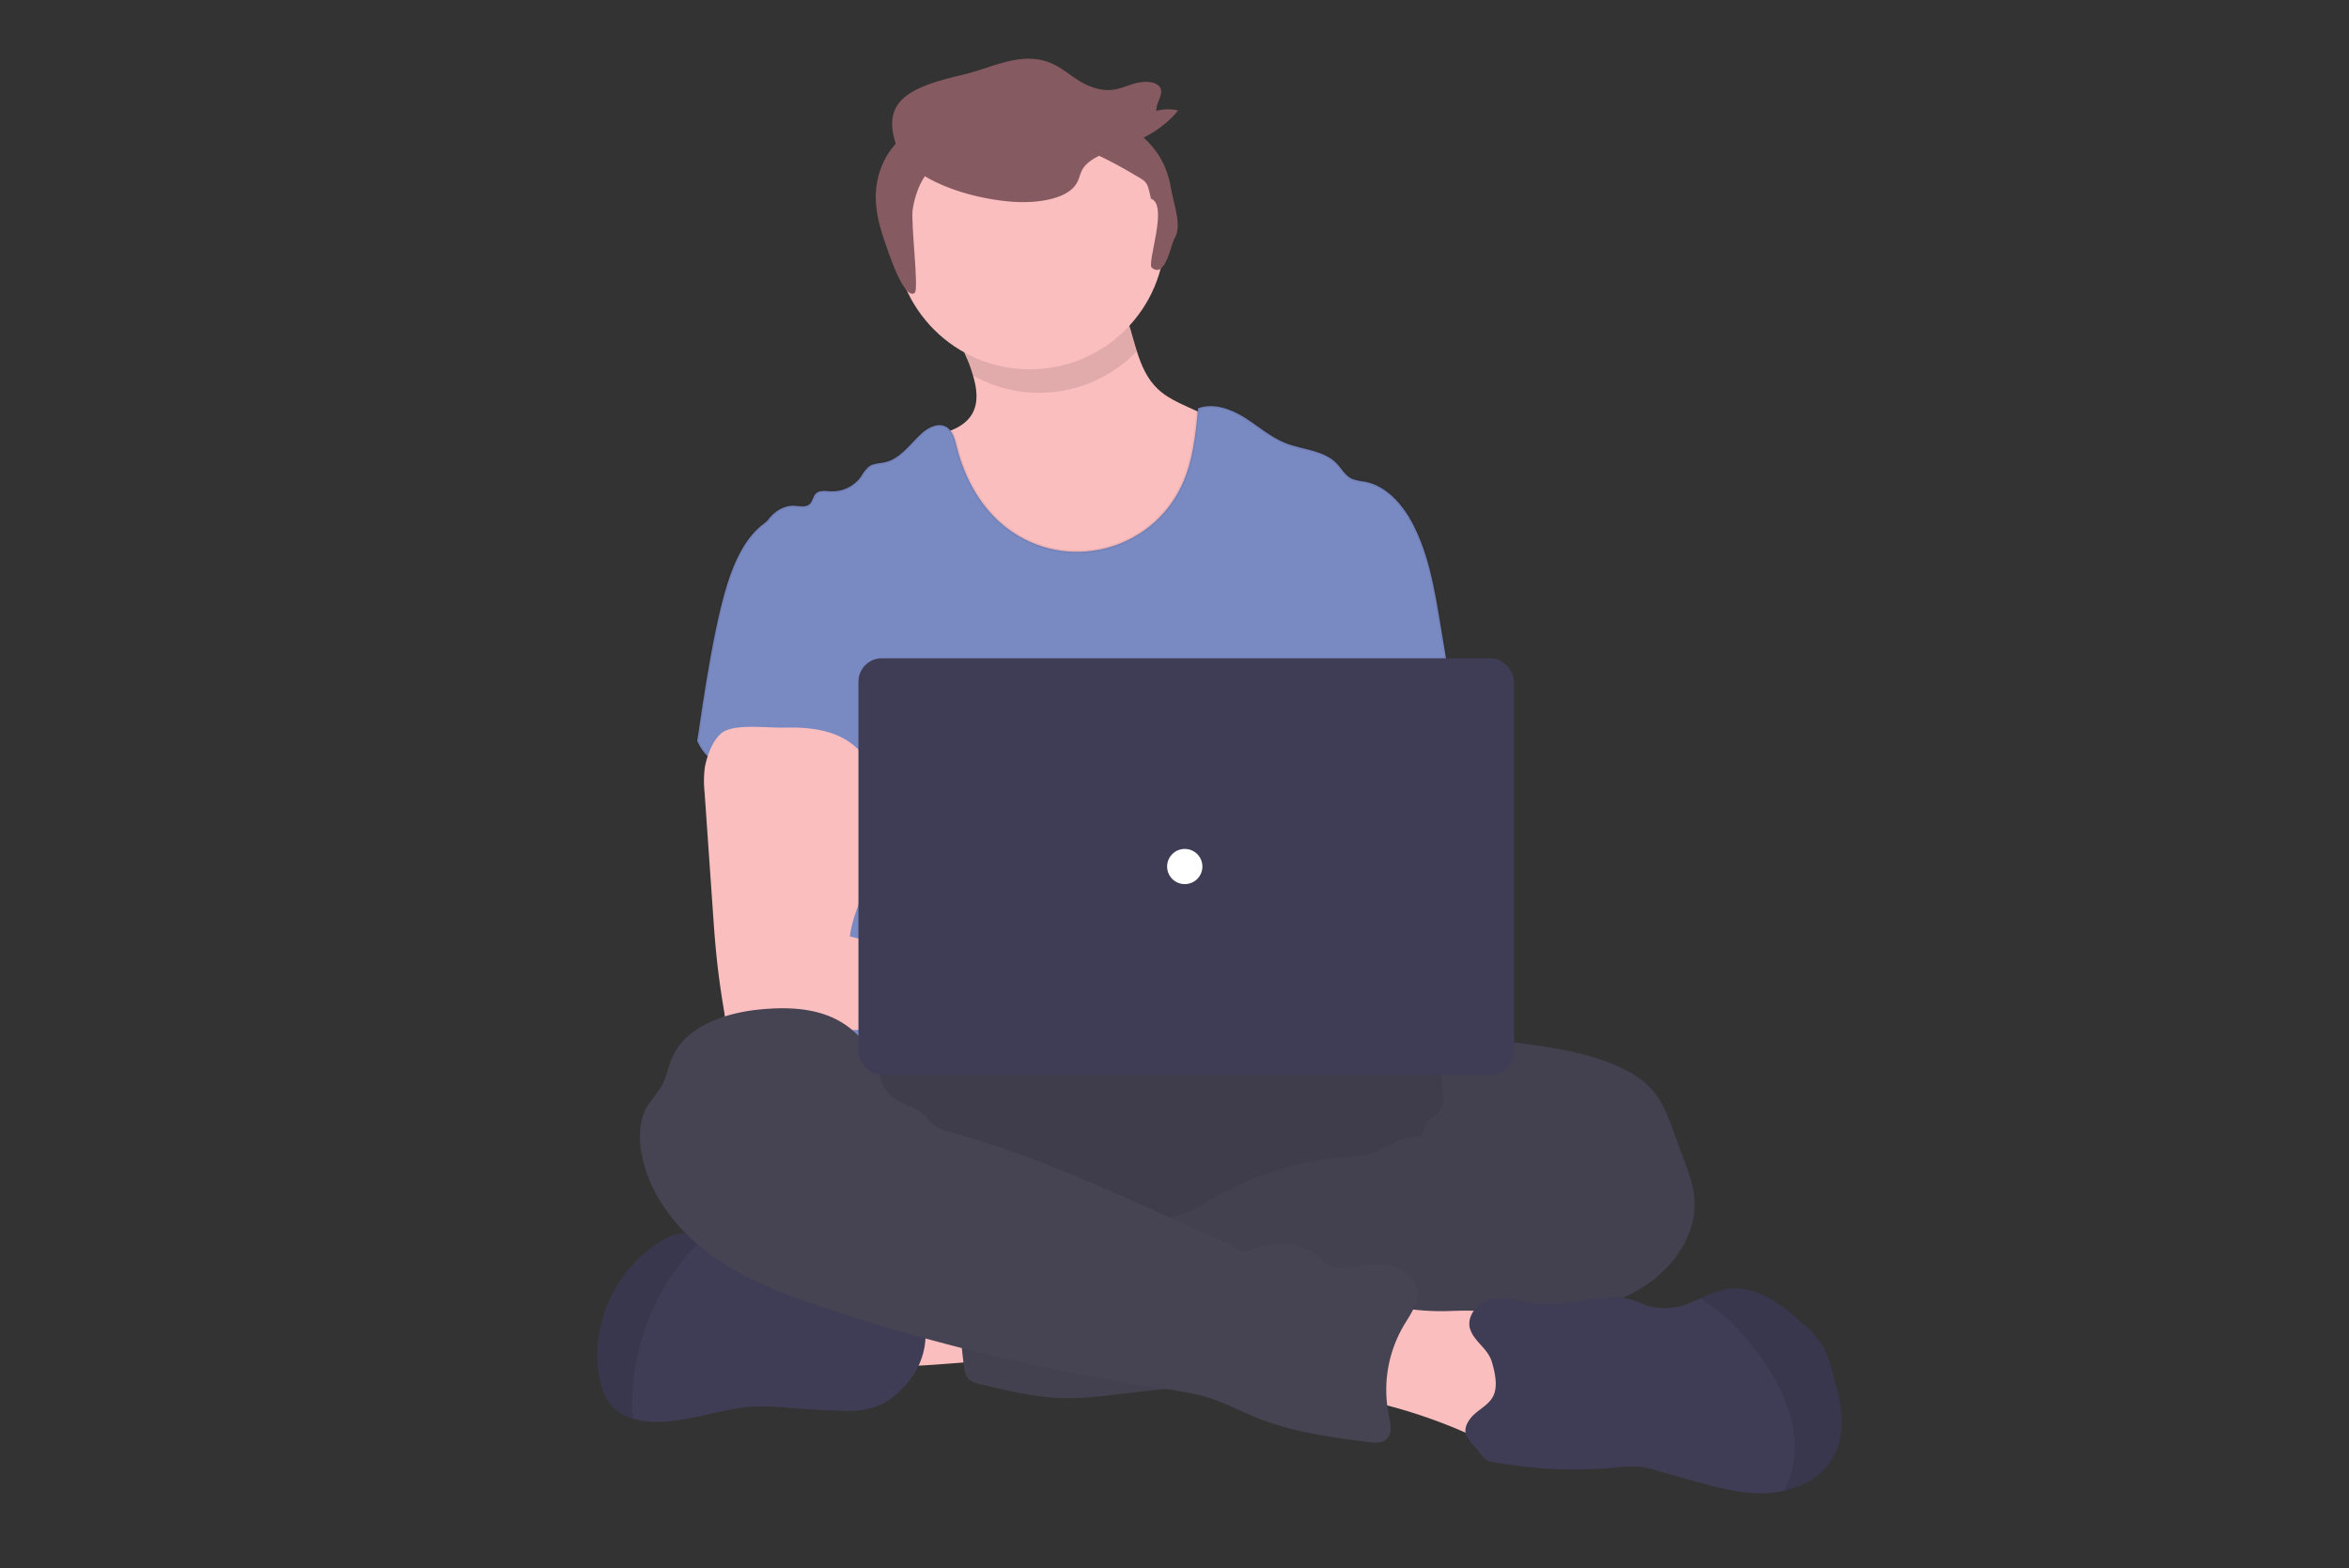 <?xml version="1.0" encoding="UTF-8" standalone="no"?>
<svg
   xmlns:dc="http://purl.org/dc/elements/1.1/"
   xmlns:cc="http://creativecommons.org/ns#"
   xmlns:rdf="http://www.w3.org/1999/02/22-rdf-syntax-ns#"
   xmlns:svg="http://www.w3.org/2000/svg"
   xmlns="http://www.w3.org/2000/svg"
   xmlns:xlink="http://www.w3.org/1999/xlink"
   xmlns:sodipodi="http://sodipodi.sourceforge.net/DTD/sodipodi-0.dtd"
   xmlns:inkscape="http://www.inkscape.org/namespaces/inkscape"
   id="b543c902-2711-464d-9f40-b15eb324e31e"
   data-name="Layer 1"
   width="1038.23"
   height="693.31"
   viewBox="0 0 1038.23 693.31"
   version="1.1"
   sodipodi:docname="degrade.svg"
   inkscape:version="0.92.5 (2060ec1f9f, 2020-04-08)">
  <rect x="0" y="0" width="1038.23" height="693.31" fill="#333333" stroke="none"/>
  <sodipodi:namedview
     pagecolor="#ffffff"
     bordercolor="#666666"
     borderopacity="1"
     objecttolerance="10"
     gridtolerance="10"
     guidetolerance="10"
     inkscape:pageopacity="0"
     inkscape:pageshadow="2"
     inkscape:window-width="3000"
     inkscape:window-height="1878"
     id="namedview5414"
     showgrid="false"
     inkscape:zoom="1.925571"
     inkscape:cx="500.54524"
     inkscape:cy="325.88194"
     inkscape:window-x="0"
     inkscape:window-y="48"
     inkscape:window-maximized="1"
     inkscape:current-layer="b543c902-2711-464d-9f40-b15eb324e31e" />
  <defs
     id="defs5313">
    <linearGradient
       id="be976a09-f639-4984-bf14-ee296c482822"
       x1="320.96"
       y1="796.01"
       x2="320.96"
       y2="284.81"
       gradientUnits="userSpaceOnUse">
      <stop
         offset="0"
         stop-color="gray"
         stop-opacity="0.25"
         id="stop5306" />
      <stop
         offset="0.54"
         stop-color="gray"
         stop-opacity="0.12"
         id="stop5308" />
      <stop
         offset="1"
         stop-color="gray"
         stop-opacity="0.1"
         id="stop5310" />
    </linearGradient>
    <linearGradient
       gradientUnits="userSpaceOnUse"
       gradientTransform="matrix(-1, 0, 0, 1, 2778, 0)"
       y2="402.78"
       x2="2028.19"
       y1="403.28"
       x1="2028.19"
       id="d20faab1-6ab6-432b-bba0-607013892761">
      <stop
         id="stop6386"
         stop-opacity="0.25"
         stop-color="gray"
         offset="0" />
      <stop
         id="stop6388"
         stop-opacity="0.12"
         stop-color="gray"
         offset="0.54" />
      <stop
         id="stop6390"
         stop-opacity="0.1"
         stop-color="gray"
         offset="1" />
    </linearGradient>
    <linearGradient
       xlink:href="#d20faab1-6ab6-432b-bba0-607013892761"
       y2="175.81"
       x2="2192.47"
       y1="835.84"
       x1="2192.47"
       id="cabf670e-bbb1-4872-bc54-c659c98b3878" />
    <linearGradient
       inkscape:collect="always"
       xlink:href="#d20faab1-6ab6-432b-bba0-607013892761"
       id="linearGradient6572"
       gradientUnits="userSpaceOnUse"
       gradientTransform="matrix(-1,0,0,1,2778,0)"
       x1="2028.19"
       y1="403.28"
       x2="2028.19"
       y2="402.78" />
  </defs>
  <title
     id="title5315">version control</title>
  <path
     d="m 389.097,603.319 c -2.742,-6.224 -5.341,-13.382 -2.599,-19.606 a 16.697,16.662 0 0 1 8.641,-8.104 41.581,41.493 0 0 1 11.695,-2.879 163.219,162.874 0 0 1 38.021,-0.519 c 0.923,7.287 -1.027,14.678 -2.703,21.719 -1.52,6.483 -2.391,7.443 -9.096,7.78 -4.34,0.233 -42.932,3.903 -43.959,1.608 z"
     id="path5321"
     inkscape:connector-curvature="0"
     style="fill:#fbbebe;stroke-width:1.298" />
  <ellipse
     cx="504.809"
     cy="509.466"
     rx="185.815"
     ry="51.867"
     id="ellipse5323"
     style="fill:#464353;stroke-width:1.298" />
  <ellipse
     cx="504.809"
     cy="509.466"
     rx="185.815"
     ry="51.867"
     id="ellipse5325"
     style="opacity:0.1;stroke-width:1.298" />
  <path
     d="m 538.126,235.662 c -6.369,12.282 -16.948,21.871 -29.808,27.022 -7.593,2.761 -18.7,-18.055 -26.778,-17.845 -8.823,0.402 -14.712,22.162 -23.002,19.154 -11.123,-4.02 -20.362,-12.241 -27.288,-21.823 -6.926,-9.582 -11.695,-20.526 -15.84,-31.561 -2.183,-5.744 -4.262,-11.864 -3.236,-17.933 6.692,-1.517 14.021,-3.747 17.477,-9.673 2.95,-5.083 2.131,-11.177 0.429,-16.986 -0.481,-1.647 -1.04,-3.281 -1.598,-4.85 -1.299,-3.76 -5.782,-10.905 -2.599,-14.121 1.988,-2.036 10.317,-3.073 13.189,-4.396 8.849,-4.072 17.009,-9.958 26.729,-11.89 8.407,-1.673 17.087,-0.104 25.481,1.634 1.113,0.162 2.183,0.545 3.145,1.128 1.096,0.922 1.908,2.136 2.339,3.501 2.391,5.809 3.794,12.228 5.717,18.283 2.001,6.341 4.574,12.292 9.395,16.792 3.755,3.514 8.537,5.718 13.215,7.858 l 11.513,5.264 c 2.048,0.765 3.905,1.964 5.445,3.514 1.506,2.065 2.405,4.507 2.599,7.054 2.063,13.645 -0.219,27.591 -6.523,39.872 z"
     id="path5327"
     inkscape:connector-curvature="0"
     style="fill:#fbbebe;stroke-width:1.298"
     sodipodi:nodetypes="ccccscccccccccccccccccc" />
  <path
     d="m 502.431,155.308 a 59.773,59.647 0 0 1 -72.338,10.71 c -0.481,-1.647 -1.04,-3.281 -1.598,-4.85 -1.299,-3.76 -5.782,-10.905 -2.599,-14.121 1.988,-2.036 10.317,-3.073 13.189,-4.396 8.849,-4.072 17.009,-9.958 26.729,-11.89 8.407,-1.673 17.087,-0.104 25.481,1.634 a 8.381,8.363 0 0 1 3.145,1.128 7.563,7.547 0 0 1 2.339,3.501 c 2.326,5.809 3.729,12.228 5.652,18.283 z"
     id="path5329"
     inkscape:connector-curvature="0"
     style="opacity:0.1;stroke-width:1.298" />
  <ellipse
     cx="455.175"
     cy="103.6"
     id="circle5331"
     style="fill:#fbbebe;stroke-width:1.298"
     rx="59.773"
     ry="59.647" />
  <path
     d="m 641.442,304.969 -4.912,-29.694 c -2.482,-14.899 -5.042,-30.083 -11.981,-43.503 -4.561,-8.791 -11.799,-17.168 -21.557,-18.905 -1.922,-0.171 -3.811,-0.607 -5.613,-1.297 -2.859,-1.374 -4.418,-4.461 -6.614,-6.743 -5.665,-5.861 -14.891,-5.952 -22.48,-8.934 -6.705,-2.593 -12.188,-7.585 -18.296,-11.398 -6.107,-3.812 -13.709,-6.483 -20.466,-4.046 -1.092,11.605 -2.248,23.47 -7.186,34.037 -13.721,29.372 -51.079,38.657 -77.003,19.139 -11.578,-8.701 -18.997,-22.121 -22.454,-36.164 -0.845,-3.423 -1.806,-7.352 -4.964,-8.921 -3.417,-1.712 -7.524,0.363 -10.395,2.879 -5.198,4.655 -9.447,11.32 -16.282,12.889 -2.469,0.571 -5.198,0.454 -7.251,1.945 -1.364,1.257 -2.507,2.734 -3.378,4.37 -3.038,4.284 -8.037,6.751 -13.293,6.561 -2.378,-0.117 -5.198,-0.661 -6.822,1.063 -1.208,1.297 -1.299,3.319 -2.599,4.525 -1.754,1.699 -4.6,0.869 -7.043,0.778 -4.626,-0.195 -8.927,2.762 -11.578,6.483 -1.307,1.834 -10.658,5.232 -17.854,28.229 -7.405,23.661 -12.651,66.944 -13.309,69.206 14.203,31.561 53.163,-21.49 67.365,10.071 0.665,1.19 1.019,2.528 1.027,3.89 -0.285,1.414 -0.889,2.744 -1.767,3.89 -6.965,11.164 -6.744,25.207 -5.977,38.329 0.767,13.122 1.702,26.984 -4.171,38.744 -1.598,3.229 -3.677,6.185 -5.198,9.414 -3.56,7.313 -4.847,30.705 -2.768,38.563 h 293.77 c -5.6,-15.365 -3.469,-46.2 -2.3,-62.512 0.819,-11.411 -1.299,-22.808 -2.209,-34.219 -1.988,-23.301 -0.585,-45.409 -4.444,-68.671 z"
     id="path5333"
     style="fill:#7989c1;fill-opacity:1;stroke:#000030;stroke-width:1.298;stroke-opacity:0.06;fill-rule:nonzero"
     inkscape:connector-curvature="0"
     sodipodi:nodetypes="cccccccsccccccccccccccsccccsccccccc" />
  <path
     d="m 311.574,338.942 a 45.999,45.902 0 0 0 -0.156,11.32 l 3.729,53.513 c 0.351,5.044 0.702,10.075 1.169,15.106 0.897,9.764 2.235,19.45 3.898,29.123 a 5.198,5.187 0 0 0 5.328,5.044 c 16.438,3.475 33.421,3.332 50.196,2.386 25.598,-1.426 51.158,-4.681 76.795,-4.123 6.601,0.143 14.293,0 18.296,-5.187 4.002,-5.187 1.676,-13.576 -3.547,-17.764 -5.224,-4.188 -12.318,-5.187 -19.023,-5.187 -8.875,-0.091 -17.75,1.167 -26.599,0.648 -8.121,-0.48 -16.061,-2.438 -23.935,-4.396 l -22.09,-5.485 c 0.845,-6.678 3.391,-12.967 5.808,-19.307 4.34,-11.242 8.394,-22.86 8.472,-34.906 0.078,-12.046 -4.47,-24.714 -14.358,-31.613 -8.134,-5.666 -18.608,-6.717 -28.522,-6.483 -7.212,0.207 -19.673,-1.517 -26.261,1.297 -5.211,2.282 -8.225,10.918 -9.2,16.014 z"
     id="path5335"
     inkscape:connector-curvature="0"
     style="fill:#fbbebe;stroke-width:1.298" />
  <path
     d="m 656.476,461.295 c 4.327,-1.647 9.096,-1.05 13.735,-0.428 14.93,2.036 30.081,4.123 43.92,10.075 6.497,2.775 12.682,6.483 17.074,11.942 3.898,4.914 6.172,10.931 8.329,16.857 l 4.99,13.641 c 1.897,5.187 3.82,10.477 4.353,15.988 1.559,16.325 -9.629,31.716 -23.701,40.197 -14.073,8.48 -30.64,11.501 -46.779,14.665 -16.139,3.164 -32.342,6.665 -48.416,10.373 a 194.911,194.5 0 0 1 -22.779,4.473 c -17.204,1.945 -35.188,-0.921 -51.534,4.759 -6.497,2.269 -12.877,5.64 -19.621,7.209 a 122.053,121.796 0 0 1 -13.566,2.062 l -30.939,3.527 a 168.78,168.424 0 0 1 -18.971,1.452 c -13.514,0 -26.807,-3.19 -39.931,-6.38 a 10.096,10.075 0 0 1 -3.898,-1.569 c -2.079,-1.634 -2.534,-4.525 -2.833,-7.145 q -1.988,-17.388 -3.482,-34.815 c -0.312,-3.773 -0.546,-7.858 1.52,-11.035 2.599,-3.89 7.667,-5.109 12.292,-5.861 a 320.798,320.12 0 0 1 59.357,-4.11 c 7.55,-7.534 19.998,-7.573 29.886,-11.67 a 88.866,88.679 0 0 0 10.538,-5.718 137.737,137.446 0 0 1 57.863,-18.244 53.86,53.747 0 0 0 11.838,-1.686 c 7.654,-2.373 14.631,-8.83 22.493,-7.248 0.975,-2.684 1.65,-6.276 3.898,-8.117 1.117,-0.947 2.495,-1.582 3.521,-2.593 2.17,-2.191 2.365,-5.64 2.04,-8.701 -0.325,-3.06 -1.053,-6.198 -0.26,-9.18 a 12.721,12.694 0 0 1 1.442,-3.203 c 3.898,-6.717 9.785,-10.166 17.62,-9.518 z"
     id="path5337"
     inkscape:connector-curvature="0"
     style="fill:#464353;stroke-width:1.298" />
  <path
     d="m 656.476,461.295 c 4.327,-1.647 9.096,-1.05 13.735,-0.428 14.93,2.036 30.081,4.123 43.92,10.075 6.497,2.775 12.682,6.483 17.074,11.942 3.898,4.914 6.172,10.931 8.329,16.857 l 4.99,13.641 c 1.897,5.187 3.82,10.477 4.353,15.988 1.559,16.325 -9.629,31.716 -23.701,40.197 -14.073,8.48 -30.64,11.501 -46.779,14.665 -16.139,3.164 -32.342,6.665 -48.416,10.373 a 194.911,194.5 0 0 1 -22.779,4.473 c -17.204,1.945 -35.188,-0.921 -51.534,4.759 -6.497,2.269 -12.877,5.64 -19.621,7.209 a 122.053,121.796 0 0 1 -13.566,2.062 l -30.939,3.527 a 168.78,168.424 0 0 1 -18.971,1.452 c -13.514,0 -26.807,-3.19 -39.931,-6.38 a 10.096,10.075 0 0 1 -3.898,-1.569 c -2.079,-1.634 -2.534,-4.525 -2.833,-7.145 q -1.988,-17.388 -3.482,-34.815 c -0.312,-3.773 -0.546,-7.858 1.52,-11.035 2.599,-3.89 7.667,-5.109 12.292,-5.861 a 320.798,320.12 0 0 1 59.357,-4.11 c 7.55,-7.534 19.998,-7.573 29.886,-11.67 a 88.866,88.679 0 0 0 10.538,-5.718 137.737,137.446 0 0 1 57.863,-18.244 53.86,53.747 0 0 0 11.838,-1.686 c 7.654,-2.373 14.631,-8.83 22.493,-7.248 0.975,-2.684 1.65,-6.276 3.898,-8.117 1.117,-0.947 2.495,-1.582 3.521,-2.593 2.17,-2.191 2.365,-5.64 2.04,-8.701 -0.325,-3.06 -1.053,-6.198 -0.26,-9.18 a 12.721,12.694 0 0 1 1.442,-3.203 c 3.898,-6.717 9.785,-10.166 17.62,-9.518 z"
     id="path5339"
     inkscape:connector-curvature="0"
     style="opacity:0.05;stroke-width:1.298" />
  <path
     d="m 401.051,611.332 c -8.043,9.297 -15.125,12.617 -27.716,12.318 q -11.617,-0.272 -23.207,-1.206 a 130.201,129.926 0 0 0 -15.905,-0.739 c -16.035,0.622 -31.511,7.949 -47.506,6.665 a 33.681,33.61 0 0 1 -6.978,-1.297 20.31,20.267 0 0 1 -9.473,-5.731 c -3.067,-3.462 -4.535,-8.052 -5.38,-12.591 -4.275,-23.262 7.446,-48.599 27.963,-60.438 a 20.505,20.461 0 0 1 8.888,-3.151 21.063,21.019 0 0 1 8.992,1.971 l 0.195,0.078 a 67.998,67.854 0 0 1 22.272,14.834 12.552,12.526 0 0 0 3.404,2.736 11.695,11.67 0 0 0 4.015,0.752 l 17.074,1.076 a 40.464,40.378 0 0 1 8.576,1.18 68.167,68.023 0 0 1 9.018,3.89 c 9.187,4.097 19.374,5.187 29.302,6.769 a 4.379,4.37 0 0 1 2.599,1.037 4.067,4.059 0 0 1 0.806,1.686 33.148,33.078 0 0 1 -6.939,30.16 z"
     id="path5341"
     inkscape:connector-curvature="0"
     style="fill:#3f3d56;stroke-width:1.298" />
  <path
     d="m 310.924,547.225 a 102.523,102.307 0 0 0 -17.087,21.317 106.915,106.69 0 0 0 -13.956,42.193 78.484,78.319 0 0 0 -0.143,16.351 20.31,20.267 0 0 1 -9.473,-5.731 c -3.067,-3.462 -4.535,-8.052 -5.38,-12.591 -4.275,-23.262 7.446,-48.599 27.963,-60.438 a 20.505,20.461 0 0 1 8.888,-3.151 21.063,21.019 0 0 1 8.992,1.971 z"
     id="path5343"
     inkscape:connector-curvature="0"
     style="opacity:0.1;stroke-width:1.298" />
  <path
     d="m 641.611,579.486 c 9.551,-0.259 20.271,-0.739 27.288,5.679 6.692,6.068 7.576,16.079 8.017,25.09 l 0.507,10.464 c 0.156,3.19 0.286,6.483 -1.001,9.44 -2.287,5.187 -8.563,7.689 -14.293,7.391 -5.73,-0.298 -10.993,-2.801 -16.23,-5.057 A 228.306,227.824 0 0 0 601.719,618.606 q 0.741,-10.853 2.469,-21.602 c 0.793,-4.966 0.923,-13.278 4.249,-17.401 3.521,-4.357 8.108,-1.997 12.89,-1.193 a 103.472,103.253 0 0 0 20.284,1.076 z"
     id="path5345"
     inkscape:connector-curvature="0"
     style="fill:#fbbebe;stroke-width:1.298" />
  <path
     d="m 389.214,474.339 c 0,1.297 -2.04,0 -2.222,-1.387 -1.429,-10.49 -9.772,-19.139 -19.491,-23.34 -9.72,-4.201 -20.791,-4.422 -31.316,-3.423 -15.918,1.504 -33.785,7.585 -39.606,22.432 -1.377,3.475 -2.001,7.235 -3.69,10.568 -1.871,3.657 -4.925,6.574 -6.952,10.127 -3.495,6.146 -3.638,13.68 -2.378,20.63 3.391,18.542 16.1,34.401 31.498,45.383 15.398,10.983 33.395,17.544 51.34,23.457 a 890.341,888.461 0 0 0 145.534,34.686 c 8.004,1.206 16.087,2.321 23.753,4.888 6.861,2.295 13.28,5.731 19.985,8.428 15.593,6.25 32.368,8.48 48.988,10.672 2.833,0.363 6.081,0.622 8.173,-1.297 2.703,-2.503 1.806,-6.859 1.04,-10.451 a 56.329,56.21 0 0 1 6.64,-39.885 c 2.781,-4.668 6.393,-9.453 5.873,-14.86 -0.624,-6.302 -6.913,-10.762 -13.176,-11.774 -6.263,-1.011 -12.63,0.48 -18.919,1.297 -2.17,0.285 -4.535,0.467 -6.432,-0.635 a 12.851,12.824 0 0 1 -2.521,-2.23 28.496,28.436 0 0 0 -33.187,-4.629 c -2.326,1.297 -5.847,-1.595 -8.264,-2.684 l -27.327,-12.344 c -31.394,-14.173 -62.943,-28.41 -96.156,-37.383 a 20.193,20.15 0 0 1 -7.407,-3.073 c -1.65,-1.297 -2.833,-3.06 -4.353,-4.499 -3.313,-3.125 -7.926,-4.37 -11.903,-6.587 -3.976,-2.217 -8.433,-7.637 -7.524,-12.085 z"
     id="path5347"
     inkscape:connector-curvature="0"
     style="fill:#464353;stroke-width:1.298" />
  <path
     d="m 810.495,643.801 c -4.366,8.078 -12.838,13.109 -21.934,15.184 a 43.53,43.438 0 0 1 -6.939,0.985 c -11.5,0.713 -22.857,-2.464 -33.941,-5.602 l -15.047,-4.227 a 47.493,47.393 0 0 0 -7.926,-1.763 54.393,54.278 0 0 0 -10.967,0.376 194.378,193.968 0 0 1 -53.276,-2.386 9.395,9.375 0 0 1 -4.119,-1.465 20.466,20.422 0 0 1 -2.872,-3.514 c -4.093,-4.914 -8.498,-7.78 -3.651,-14.263 2.794,-3.76 7.978,-5.64 10.148,-9.958 2.17,-4.318 0.78,-10.451 -0.507,-14.912 -1.754,-6.159 -7.524,-8.817 -9.59,-14.471 -1.546,-4.266 1.053,-9.219 4.964,-11.54 3.911,-2.321 8.745,-2.503 13.254,-1.906 4.509,0.596 8.927,1.867 13.462,2.217 13.332,1.063 26.963,-5.796 39.762,-1.932 2.82,0.856 5.483,2.217 8.342,2.969 a 27.742,27.684 0 0 0 16.671,-1.439 c 1.871,-0.7 3.703,-1.543 5.522,-2.373 a 44.479,44.385 0 0 1 11.11,-4.007 c 12.487,-2.139 24.065,6.483 33.486,14.899 a 47.35,47.25 0 0 1 8.511,9.206 c 2.599,4.046 3.976,8.752 5.198,13.395 3.443,11.994 6.289,25.505 0.338,36.527 z"
     id="path5349"
     inkscape:connector-curvature="0"
     style="fill:#3f3d56;stroke-width:1.298" />
  <path
     d="m 810.495,643.801 c -4.366,8.078 -12.838,13.109 -21.934,15.184 a 42.478,42.388 0 0 0 4.613,-22.251 c -0.78,-12.331 -6.211,-23.949 -13.137,-34.193 a 121.365,121.108 0 0 0 -14.475,-17.596 c -4.132,-4.149 -9.213,-7.443 -13.657,-11.242 a 44.479,44.385 0 0 1 11.11,-4.007 c 12.487,-2.139 24.065,6.483 33.486,14.899 a 47.35,47.25 0 0 1 8.511,9.206 c 2.599,4.046 3.976,8.752 5.198,13.395 3.391,12.072 6.237,25.583 0.286,36.605 z"
     id="path5351"
     inkscape:connector-curvature="0"
     style="opacity:0.1;stroke-width:1.298" />
  <rect
     x="379.416"
     y="290.978"
     width="289.768"
     height="184.126"
     rx="10.356"
     id="rect5355"
     style="fill:#3f3d56;stroke-width:1.298" />
  <ellipse
     cx="523.65"
     cy="383.041"
     id="circle5357"
     style="fill:#ffffff;stroke-width:1.298"
     rx="7.796"
     ry="7.78" />
  <g
     id="g6570"
     transform="translate(1488.207,6.32)">
    <path
       id="path6398"
       transform="translate(-118.9,-64.16)"
       d="m 854,522.26 a 10.88,10.88 0 0 0 -14.2,1.32 11.13,11.13 0 0 0 0.44,15.51 l 13.58,13.5 a 2.26,2.26 0 0 0 3.21,0 L 870.57,539 a 11.13,11.13 0 0 0 0.36,-15.51 10.92,10.92 0 0 0 -14.22,-1.24 2.28,2.28 0 0 1 -2.71,0.01 z"
       inkscape:connector-curvature="0"
       style="fill:#536dfe" />
    <path
       id="path6400"
       transform="translate(-118.9,-64.16)"
       d="m 262,214.26 a 10.88,10.88 0 0 0 -14.2,1.32 11.13,11.13 0 0 0 0.44,15.51 l 13.58,13.5 a 2.26,2.26 0 0 0 3.21,0 L 278.57,231 a 11.13,11.13 0 0 0 0.36,-15.51 10.92,10.92 0 0 0 -14.22,-1.24 2.28,2.28 0 0 1 -2.71,0.01 z"
       inkscape:connector-curvature="0"
       style="fill:#536dfe" />
    <path
       id="path6402"
       transform="translate(-118.9,-64.16)"
       d="m 136,489.26 a 10.88,10.88 0 0 0 -14.2,1.32 11.13,11.13 0 0 0 0.44,15.51 l 13.58,13.5 a 2.26,2.26 0 0 0 3.21,0 L 152.57,506 a 11.13,11.13 0 0 0 0.36,-15.51 10.92,10.92 0 0 0 -14.22,-1.24 2.28,2.28 0 0 1 -2.71,0.01 z"
       inkscape:connector-curvature="0"
       style="fill:#536dfe" />
    <path
       id="path6404"
       transform="translate(-118.9,-64.16)"
       d="m 853,187.26 a 10.88,10.88 0 0 0 -14.2,1.32 11.13,11.13 0 0 0 0.44,15.51 l 13.58,13.5 a 2.26,2.26 0 0 0 3.21,0 L 869.57,204 a 11.13,11.13 0 0 0 0.36,-15.51 10.92,10.92 0 0 0 -14.22,-1.24 2.28,2.28 0 0 1 -2.71,0.01 z"
       inkscape:connector-curvature="0"
       style="fill:#536dfe" />
    <rect
       id="rect6406"
       height="17"
       width="3"
       y="73.92"
       x="651"
       style="fill:#3ad29f" />
    <rect
       id="rect6408"
       transform="rotate(90,744.03,55.05)"
       height="17"
       width="3"
       y="138.08"
       x="769.9"
       style="fill:#3ad29f" />
    <rect
       id="rect6410"
       height="17"
       width="3"
       y="304.92"
       x="783"
       style="fill:#3ad29f" />
    <rect
       id="rect6412"
       transform="rotate(90,876.03,286.05)"
       height="17"
       width="3"
       y="369.08"
       x="901.9"
       style="fill:#3ad29f" />
    <rect
       id="rect6414"
       height="17"
       width="3"
       y="515.92"
       x="193"
       style="fill:#3ad29f" />
    <rect
       id="rect6416"
       transform="rotate(90,286.03,497.05)"
       height="17"
       width="3"
       y="580.08"
       x="311.9"
       style="fill:#3ad29f" />
    <rect
       id="rect6418"
       height="17"
       width="3"
       y="73.92"
       x="124"
       style="fill:#3ad29f" />
    <rect
       id="rect6420"
       transform="rotate(90,217.03,55.05)"
       height="17"
       width="3"
       y="138.08"
       x="242.9"
       style="fill:#3ad29f" />
    <rect
       id="rect6422"
       height="17"
       width="3"
       y="100.92"
       x="256"
       style="fill:#3ad29f" />
    <rect
       id="rect6424"
       transform="rotate(90,349.03,82.05)"
       height="17"
       width="3"
       y="165.08"
       x="374.9"
       style="fill:#3ad29f" />
    <path
       id="path6426"
       transform="translate(-118.9,-64.16)"
       d="m 312,351 a 3.67,3.67 0 0 1 -2.05,-4.44 1.86,1.86 0 0 0 0.08,-0.41 v 0 a 1.84,1.84 0 0 0 -3.31,-1.22 v 0 a 1.82,1.82 0 0 0 -0.2,0.36 3.68,3.68 0 0 1 -4.44,2.05 2,2 0 0 0 -0.41,-0.08 v 0 a 1.84,1.84 0 0 0 -1.22,3.31 v 0 a 1.58,1.58 0 0 0 0.36,0.2 3.69,3.69 0 0 1 2.05,4.45 1.35,1.35 0 0 0 -0.08,0.4 v 0 a 1.84,1.84 0 0 0 3.31,1.22 v 0 a 2.08,2.08 0 0 0 0.2,-0.36 3.67,3.67 0 0 1 4.44,-2 1.86,1.86 0 0 0 0.41,0.08 v 0 a 1.85,1.85 0 0 0 1.22,-3.32 v 0 A 2.08,2.08 0 0 0 312,351 Z"
       inkscape:connector-curvature="0"
       style="fill:#f55f44" />
    <path
       id="path6428"
       transform="translate(-118.9,-64.16)"
       d="m 879,71 a 3.67,3.67 0 0 1 -2,-4.44 1.86,1.86 0 0 0 0.08,-0.41 v 0 a 1.84,1.84 0 0 0 -3.31,-1.22 v 0 a 1.82,1.82 0 0 0 -0.2,0.36 3.68,3.68 0 0 1 -4.44,2 2,2 0 0 0 -0.41,-0.08 v 0 a 1.84,1.84 0 0 0 -1.22,3.31 v 0 a 1.58,1.58 0 0 0 0.36,0.2 3.69,3.69 0 0 1 2.05,4.45 1.35,1.35 0 0 0 -0.08,0.4 v 0 a 1.84,1.84 0 0 0 3.31,1.22 v 0 a 2.08,2.08 0 0 0 0.2,-0.36 3.67,3.67 0 0 1 4.44,-2 1.86,1.86 0 0 0 0.41,0.08 v 0 a 1.85,1.85 0 0 0 1.22,-3.32 v 0 A 2.08,2.08 0 0 0 879,71 Z"
       inkscape:connector-curvature="0"
       style="fill:#3ad29f" />
    <path
       id="path6430"
       transform="translate(-118.9,-64.16)"
       d="m 527,87 a 3.67,3.67 0 0 1 -2,-4.44 1.86,1.86 0 0 0 0.08,-0.41 v 0 a 1.84,1.84 0 0 0 -3.31,-1.22 v 0 a 1.82,1.82 0 0 0 -0.2,0.36 3.68,3.68 0 0 1 -4.44,2 2,2 0 0 0 -0.41,-0.08 v 0 a 1.84,1.84 0 0 0 -1.22,3.31 v 0 a 1.58,1.58 0 0 0 0.36,0.2 3.69,3.69 0 0 1 2.05,4.45 1.35,1.35 0 0 0 -0.08,0.4 v 0 a 1.84,1.84 0 0 0 3.31,1.22 v 0 a 2.08,2.08 0 0 0 0.2,-0.36 3.67,3.67 0 0 1 4.44,-2 1.86,1.86 0 0 0 0.41,0.08 v 0 a 1.85,1.85 0 0 0 1.22,-3.32 v 0 A 2.08,2.08 0 0 0 527,87 Z"
       inkscape:connector-curvature="0"
       style="fill:#f55f44" />
    <path
       id="path6432"
       transform="translate(-118.9,-64.16)"
       d="m 342,461 a 3.67,3.67 0 0 1 -2.05,-4.44 1.86,1.86 0 0 0 0.08,-0.41 v 0 a 1.84,1.84 0 0 0 -3.31,-1.22 v 0 a 1.82,1.82 0 0 0 -0.2,0.36 3.68,3.68 0 0 1 -4.44,2.05 2,2 0 0 0 -0.41,-0.08 v 0 a 1.84,1.84 0 0 0 -1.22,3.31 v 0 a 1.58,1.58 0 0 0 0.36,0.2 3.69,3.69 0 0 1 2.05,4.45 1.35,1.35 0 0 0 -0.08,0.4 v 0 a 1.84,1.84 0 0 0 3.31,1.22 v 0 a 2.08,2.08 0 0 0 0.2,-0.36 3.67,3.67 0 0 1 4.44,-2 1.86,1.86 0 0 0 0.41,0.08 v 0 a 1.85,1.85 0 0 0 1.22,-3.32 v 0 A 2.08,2.08 0 0 0 342,461 Z"
       inkscape:connector-curvature="0"
       style="fill:#f55f44" />
    <path
       id="path6434"
       transform="translate(-118.9,-64.16)"
       d="m 784,333 a 3.67,3.67 0 0 1 -2,-4.44 1.86,1.86 0 0 0 0.08,-0.41 v 0 a 1.84,1.84 0 0 0 -3.31,-1.22 v 0 a 1.82,1.82 0 0 0 -0.2,0.36 3.68,3.68 0 0 1 -4.44,2.05 2,2 0 0 0 -0.41,-0.08 v 0 a 1.84,1.84 0 0 0 -1.22,3.31 v 0 a 1.58,1.58 0 0 0 0.36,0.2 3.69,3.69 0 0 1 2.05,4.45 1.35,1.35 0 0 0 -0.08,0.4 v 0 a 1.84,1.84 0 0 0 3.31,1.22 v 0 a 2.08,2.08 0 0 0 0.2,-0.36 3.67,3.67 0 0 1 4.44,-2 1.86,1.86 0 0 0 0.41,0.08 v 0 a 1.85,1.85 0 0 0 1.22,-3.32 v 0 A 2.08,2.08 0 0 0 784,333 Z"
       inkscape:connector-curvature="0"
       style="fill:#f55f44" />
    <path
       id="path6436"
       transform="translate(-118.9,-64.16)"
       d="m 1080,229 a 3.67,3.67 0 0 1 -2,-4.44 1.86,1.86 0 0 0 0.08,-0.41 v 0 a 1.84,1.84 0 0 0 -3.31,-1.22 v 0 a 1.82,1.82 0 0 0 -0.2,0.36 3.68,3.68 0 0 1 -4.44,2.05 2,2 0 0 0 -0.41,-0.08 v 0 a 1.84,1.84 0 0 0 -1.22,3.31 v 0 a 1.58,1.58 0 0 0 0.36,0.2 3.69,3.69 0 0 1 2,4.45 1.35,1.35 0 0 0 -0.08,0.4 v 0 a 1.84,1.84 0 0 0 3.31,1.22 v 0 a 2.08,2.08 0 0 0 0.2,-0.36 3.67,3.67 0 0 1 4.44,-2 1.86,1.86 0 0 0 0.41,0.08 v 0 a 1.85,1.85 0 0 0 1.22,-3.32 v 0 A 2.08,2.08 0 0 0 1080,229 Z"
       inkscape:connector-curvature="0"
       style="fill:#f55f44" />
    <path
       id="path6438"
       transform="translate(-118.9,-64.16)"
       d="m 749.73,402.78 0.16,0.5 a 2.66,2.66 0 0 1 -0.16,-0.5 z"
       inkscape:connector-curvature="0"
       style="fill:url(#linearGradient6572)" />
    <path
       id="path6440"
       transform="translate(-118.9,-64.16)"
       d="m 283.1,803.73 c -0.1,-0.14 -0.2,-0.28 -0.28,-0.42 -0.08,-0.14 -0.11,-0.2 -0.16,-0.3 a 4.23,4.23 0 0 1 -0.22,-0.42 l -0.12,-0.3 c -0.05,-0.14 -0.11,-0.29 -0.15,-0.43 l -0.08,-0.29 c 0,-0.14 -0.07,-0.29 -0.1,-0.44 v -0.27 c 0,-0.15 0,-0.31 0,-0.46 0,-0.15 0,-0.16 0,-0.25 0,-0.09 0,-0.32 0,-0.47 0,-0.15 0,-0.15 0,-0.23 l 0.06,-0.5 c 0,-0.06 0,-0.13 0,-0.19 a 4.87,4.87 0 0 1 0.12,-0.52 v -0.16 q 0.07,-0.27 0.18,-0.54 c 0,0 0,-0.09 0,-0.13 0,-0.04 0.15,-0.38 0.23,-0.57 v -0.08 c 0.09,-0.2 0.19,-0.4 0.29,-0.59 v 0 l 0.35,-0.61 v 0 a 21.56,21.56 0 0 1 5,-5.39 c 14.95,6.15 33.41,-0.88 33.41,-0.88 0,0 24.62,-12.31 22.86,-8.79 -0.59,1.18 -0.29,3.55 0.38,6.18 11.8,-2.47 18.3,-8.81 21.85,-14.55 l -13.44,-14.49 c 0,0 54.6,-30.82 60.72,-46.64 6.12,-15.82 36,-60.66 36,-60.66 0,0 9.67,-35.17 27.26,-43.08 0,0 35.07,-41.89 55.54,-77.82 -7.27,-18.09 -17.4,-46.37 -15.1,-58.46 2.87,-15 -0.11,-43.52 -1.3,-53.54 -9.73,8.11 -49.27,40.25 -64.64,39.48 -5.52,-0.28 -11.47,-3.24 -17,-7.17 -13.28,-8.41 -25.16,-23.6 -25.16,-23.6 1.79,0.17 3.26,-1.47 4.45,-4.21 -14.68,-16 -45.09,-48.76 -48.41,-49.42 -4.39,-0.88 -28.13,-42.21 -14.94,-51 13.19,-8.79 36.92,22.86 37.8,29 0.6,4.17 19,22.5 30.76,33.86 0,-0.29 0,-0.46 0,-0.46 l 1.74,0.87 c 0,-0.55 0,-0.87 0,-0.87 l 30.36,15.19 25.91,-35.41 c 0,0 7,-37.8 24.62,-44 17.62,-6.2 30.33,-25.05 30.33,-25.05 a 18,18 0 0 1 0.39,1.87 c 0.89,-1.17 1.37,-1.87 1.37,-1.87 0,0 0,0.15 0.1,0.42 a 45.93,45.93 0 0 0 1,-16.55 l -0.25,-0.15 c -0.11,-0.68 -0.22,-1.33 -0.34,-1.95 A 44,44 0 0 1 516.75,222 c -4.48,-3.13 -11,-5.08 -16.5,-7.46 -8.31,-3.57 -15.25,-8.82 -19.83,-15 a 17.47,17.47 0 0 1 9.19,0.19 c 0.37,-4.06 -4.32,-8.7 -0.67,-11.79 2.26,-1.92 6.47,-1.75 9.7,-0.8 3.23,0.95 6.15,2.52 9.58,2.94 6,0.73 11.59,-2.16 15.85,-5.28 4.26,-3.12 8.24,-6.77 13.94,-8.25 11.28,-2.93 22.48,3.79 33.81,6.63 18.2,4.56 29.06,9.42 29.87,21 a 37.53,37.53 0 0 1 6.43,5.46 24,24 0 0 1 7.72,13.08 c 1.54,7.89 -1.66,15.91 -5.51,23 -2.19,4 -12.71,24.82 -19.86,22.07 a 44,44 0 0 1 -6.58,6.15 c 0.23,2.4 0.56,4.82 1,7.24 a 16.15,16.15 0 0 0 5.17,1.78 62.77,62.77 0 0 0 11.87,1.04 175.79,175.79 0 0 0 18.72,-1.14 157.48,157.48 0 0 1 18.19,-1 90.07,90.07 0 0 1 9.07,0.43 h 0.47 c 0.61,0.07 1.21,0.14 1.79,0.23 h 0.28 c 0.68,0.1 1.33,0.2 2,0.32 h 0.21 l 1.6,0.31 0.36,0.08 c 0.56,0.12 1.1,0.25 1.63,0.39 v 0 q 0.82,0.21 1.59,0.45 l 0.26,0.08 1.25,0.39 0.27,0.1 c 0.94,0.32 1.83,0.66 2.67,1 l 0.26,0.11 1,0.45 0.19,0.09 1.18,0.55 0.1,0.05 1,0.5 0.25,0.12 1,0.51 h 0.07 l 1.25,0.65 0.75,0.39 0.35,0.18 1,0.52 c 8.79,4.4 94.07,27.26 109,73 l -0.3,0.28 -0.07,0.05 -0.34,0.31 c 0.25,0.67 0.49,1.33 0.71,2 0,0 -1.45,1.3 -3.71,3.42 4,17.49 14.76,62.16 20.41,64.28 7,2.64 14.95,56.27 -3.51,54.51 -18.46,-1.76 -18.47,-44.84 -18.47,-44.84 0,0 -12.17,-32.64 -21.15,-49.21 a 23.16,23.16 0 0 0 -3.52,6.83 l 0.06,0.18 a 1.15,1.15 0 0 1 -0.06,-0.17 4.86,4.86 0 0 0 -0.1,2.31 c -0.87,-2.55 -5.38,-14.26 -14.79,-12.69 -10.05,1.67 -48,-35.71 -51.59,-39.29 0.08,1 0.19,2.18 0.31,3.59 v 0 0.05 c 0.07,0.82 0.15,1.71 0.22,2.66 v 0.3 c 0,0.24 0,0.48 0.05,0.73 0.05,0.25 0,0.32 0,0.48 l 0.06,0.74 c 0,0.17 0,0.35 0,0.52 l 0.06,0.74 c 0,0.22 0,0.45 0,0.67 0,0.22 0.06,0.72 0.08,1.09 0.02,0.37 0.05,0.59 0.07,0.88 0.02,0.29 0,0.42 0,0.63 l 0.06,0.88 c 0,0.2 0,0.4 0,0.6 0,0.2 0,0.62 0.07,0.94 0.07,0.32 0,0.41 0,0.62 l 0.06,1 c 0,0.2 0,0.39 0,0.58 0,0.53 0.07,1.06 0.1,1.6 v 0.21 l 0.09,1.48 v 0.51 c 0,0.4 0.05,0.81 0.07,1.22 v 0.58 c 0,0.42 0.05,0.84 0.07,1.26 v 0.52 c 0,0.5 0,1 0.08,1.52 0,0.1 0,0.19 0,0.29 l 0.09,1.91 v 0.11 c 0,0.58 0,1.16 0.08,1.74 0,0.17 0,0.34 0,0.5 l 0.06,1.43 c 0,0.19 0,0.38 0,0.57 0,0.48 0,1 0,1.45 0,0.16 0,0.33 0,0.5 0,1.32 0.09,2.66 0.13,4 0,0.1 0,0.2 0,0.29 0,0.57 0,1.14 0,1.71 0,0.17 0,0.35 0,0.52 0,0.51 0,1 0,1.54 0,0.18 0,0.36 0,0.53 v 1.7 0.34 c 0,1.38 0,2.77 0,4.17 0,0.14 0,0.29 0,0.44 v 1.62 c 0,0.19 0,0.38 0,0.56 0,0.52 0,1 0,1.55 v 0.43 c 0.06,19.18 -1.17,38.7 -5.48,49.84 a 54.88,54.88 0 0 0 -3.6,18.72 76.4,76.4 0 0 0 9.72,33.21 v 0 l -1,-0.32 c 0.12,0.22 0.19,0.33 0.19,0.33 l -0.57,-0.18 c 0.86,1.81 1.45,2.82 1.45,2.82 0,0 -1.28,-0.41 -3.56,-1.08 3.24,11.45 5.41,29.08 -0.84,51.19 0,0 -3.52,19.34 -0.88,26.38 2.64,7.04 5.28,63.3 5.28,63.3 0,0 5.27,7 14.94,2.64 9.67,-4.36 128.28,-19.34 128.28,-19.34 0,0 0.28,0.49 0.74,1.34 3.65,-1.14 8.91,-2.88 12.76,-4.5 -1.42,-2 -2.74,-3.15 -3.83,-3 0,0 6.34,-3.06 13.24,-5.47 v 0 l 1.26,-0.43 h 0.05 l 1.23,-0.4 h 0.08 l 1.18,-0.36 h 0.13 l 1.08,-0.3 0.22,-0.07 1,-0.26 0.26,-0.07 1,-0.22 0.28,-0.06 0.87,-0.18 0.33,-0.06 0.79,-0.13 0.37,-0.06 0.72,-0.08 h 0.39 0.66 0.37 1 0.54 0.34 l 0.48,0.1 0.32,0.07 c 0.14,0 0.27,0.1 0.4,0.15 a 2.49,2.49 0 0 1 0.29,0.11 3.41,3.41 0 0 1 0.38,0.21 c 0.07,0 0.15,0.08 0.21,0.13 a 2.56,2.56 0 0 1 0.48,0.45 c 4.39,5.27 29,106.38 17.58,113.41 -0.34,0.21 -0.67,0.41 -1,0.59 l -0.4,0.23 -0.52,0.29 -0.5,0.27 -0.37,0.19 -0.54,0.26 -0.28,0.13 -0.56,0.24 -0.2,0.08 c -0.2,0.08 -0.4,0.16 -0.59,0.22 h -0.13 l -0.6,0.19 h -0.08 c -6.37,1.72 -8.49,-4.18 -16.22,-16.82 -7.57,-12.39 -17.29,-28 -25.79,-33.78 -0.19,0.41 -0.37,0.84 -0.58,1.25 0,0 -88.8,9.67 -121.33,20.22 -32.53,10.55 -58,24.61 -79.13,0 -18.93,-22.08 -37.85,-93.67 -41.55,-108.19 v 0 0 c -0.26,-1 -0.44,-1.77 -0.55,-2.18 v 0 -0.18 -0.07 -0.07 0 L 524.94,649.56 494,685.5 c 0,0 -43,60.66 -50.95,61.5 -7.95,0.84 -44.84,58.9 -44.84,58.9 l -1.34,-1.44 c -0.32,1.61 -0.56,3.09 -0.74,4.38 3,7 0.21,15.38 -2.43,20.93 v 0 l -0.11,0.22 -0.3,0.61 -0.16,0.32 c -0.1,0.19 -0.19,0.38 -0.29,0.56 l -0.15,0.28 c -0.1,0.2 -0.21,0.39 -0.31,0.58 l -0.15,0.28 -0.24,0.42 -0.12,0.21 c -0.1,0.19 -0.21,0.36 -0.3,0.53 a 1.59,1.59 0 0 0 -0.13,0.22 c -0.07,0.1 -0.13,0.21 -0.19,0.31 -0.06,0.1 -0.07,0.12 -0.11,0.17 l -0.23,0.38 a 1.19,1.19 0 0 0 -0.09,0.15 l -0.15,0.22 -0.06,0.1 -0.15,0.23 v 0 c 0,0.06 -0.06,0.09 -0.08,0.13 v 0 0 c 0,0 -92.32,-22 -103.75,-29 -0.36,-0.22 -0.7,-0.45 -1,-0.68 l -0.29,-0.22 c -0.2,-0.16 -0.4,-0.31 -0.58,-0.47 a 4,4 0 0 1 -0.3,-0.28 c -0.15,-0.14 -0.31,-0.28 -0.44,-0.42 -0.13,-0.14 -0.18,-0.2 -0.27,-0.3 l -0.35,-0.41 z"
       inkscape:connector-curvature="0"
       style="fill:url(#cabf670e-bbb1-4872-bc54-c659c98b3878)" />
    <path
       id="path6442"
       transform="translate(-118.9,-64.16)"
       d="m 819.26,632 c 0,0 20.56,-6 21.41,-8.57 0.85,-2.57 18,47.1 18,47.1 l -17.13,12 c 0,0 -18,-10.27 -27.4,-8.56 -9.4,1.71 5.12,-41.97 5.12,-41.97 z"
       inkscape:connector-curvature="0"
       style="fill:#4c4c56" />
    <path
       id="path6444"
       transform="translate(-118.9,-64.16)"
       d="m 376.53,754.48 c 0,0 -2.53,23.12 -30.83,25.69 -28.3,2.57 18.84,23.12 18.84,23.12 l 36,2.57 c 0,0 0.85,-14.56 6.85,-25.69 6,-11.13 -30.86,-25.69 -30.86,-25.69 z"
       inkscape:connector-curvature="0"
       style="fill:#4c4c56" />
    <path
       id="path6446"
       transform="translate(-118.9,-64.16)"
       d="m 673.68,494.14 c 0,0 16.32,24.86 5.14,64.23 0,0 -3.42,18.84 -0.85,25.69 2.57,6.85 5.13,61.66 5.13,61.66 0,0 5.14,6.85 14.56,2.57 9.42,-4.28 125,-18.84 125,-18.84 0,0 18.84,32.54 8.56,52.24 0,0 -86.49,9.42 -118.17,19.69 -31.68,10.27 -56.52,24 -77.08,0 -20.56,-24 -41.1,-107.9 -41.1,-107.9 l -68.51,52.24 -30,35.11 c 0,0 -42,59.09 -49.67,59.94 -7.67,0.85 -43.67,57.38 -43.67,57.38 l -43.68,-47.1 c 0,0 53.1,-30 59.09,-45.39 5.99,-15.39 35.11,-59.08 35.11,-59.08 0,0 9.42,-34.26 26.55,-42 0,0 61.66,-73.64 67.65,-107.9 5.99,-34.26 102.76,-18 102.76,-18 z"
       inkscape:connector-curvature="0"
       style="fill:#5f5d7e" />
    <path
       id="path6448"
       transform="translate(-118.9,-64.16)"
       d="m 355.12,790.44 c 0,0 -6,-13.7 -4.28,-17.12 1.72,-3.42 -22.27,8.56 -22.27,8.56 0,0 -18,6.85 -32.54,0.86 0,0 -12.84,9.41 -1.71,16.27 11.13,6.86 101.05,28.26 101.05,28.26 0,0 13.7,-19.7 2.57,-30.83 z"
       inkscape:connector-curvature="0"
       style="fill:#986365" />
    <path
       id="path6450"
       transform="translate(-118.9,-64.16)"
       d="m 418.49,705.66 c 6,-15.41 35.11,-59.08 35.11,-59.08 0,0 9.42,-34.26 26.55,-42 0,0 61.66,-73.64 67.65,-107.9 1.24,-7.06 6.34,-12 13.64,-15.32 q 6,17.94 11.95,35.87 8.15,24.5 16.31,49 c 3.14,9.45 6.12,20 5.83,29.76 -0.41,-1.63 -0.63,-2.53 -0.63,-2.53 l -68.51,52.24 -30,35.11 c 0,0 -42,59.09 -49.67,59.94 -7.67,0.85 -43.67,57.38 -43.67,57.38 l -43.68,-47.1 c 0,0 53.13,-29.95 59.12,-45.37 z"
       inkscape:connector-curvature="0"
       style="opacity:0.1" />
    <path
       id="path6452"
       transform="translate(-118.9,-64.16)"
       d="m 534.1,274.06 c 0,0 7.28,18.41 -2.14,35.54 -9.42,17.13 3.85,47.53 12.41,49.24 8.56,1.71 42.82,-20.55 45.39,-35.11 2.57,-14.56 -11.13,-44.53 -4.28,-64.23 z"
       inkscape:connector-curvature="0"
       style="fill:#fdc2cc" />
    <path
       id="path6454"
       transform="translate(-118.9,-64.16)"
       d="m 580.34,305.75 c 0,0 -26.55,53.95 -55.66,15.41 0,0 -29.12,59.09 -19.7,68.51 a 197.16,197.16 0 0 0 21.41,18 l 15.42,107.9 c 0,0 87.34,-30 124.17,-24.83 l -56.52,-135.3 z"
       inkscape:connector-curvature="0"
       style="opacity:0.1" />
    <path
       id="path6456"
       transform="translate(-118.9,-64.16)"
       d="m 580.34,303.18 c 0,0 -26.55,53.95 -55.66,15.41 0,0 -29.12,59.09 -19.7,68.51 a 197.16,197.16 0 0 0 21.41,18 L 541.81,513 c 0,0 87.34,-30 124.19,-24.85 l -56.52,-135.3 z"
       inkscape:connector-curvature="0"
       style="fill:#d39999" />
    <path
       id="path6458"
       transform="translate(-118.9,-64.16)"
       d="m 769.6,365.69 c 0,0 14.55,66.8 21.4,69.37 6.85,2.57 14.56,54.8 -3.42,53.09 -17.98,-1.71 -18,-43.67 -18,-43.67 0,0 -18.82,-50.48 -26.53,-56.48 -7.71,-6 26.55,-22.31 26.55,-22.31 z"
       inkscape:connector-curvature="0"
       style="fill:#fdc2cc" />
    <path
       id="path6460"
       transform="translate(-118.9,-64.16)"
       d="m 433.05,396.52 c 0,0 -38.54,-36 -39.39,-42 -0.85,-6 -24,-36.82 -36.83,-28.26 -12.83,8.56 10.28,48.81 14.56,49.67 4.28,0.86 54.81,56.52 54.81,56.52 z"
       inkscape:connector-curvature="0"
       style="fill:#fdc2cc" />
    <path
       id="path6462"
       transform="translate(-118.9,-64.16)"
       d="m 584.2,289.05 c 0,0 4.71,5.56 36.39,2.14 31.68,-3.42 39.39,2.57 48,6.85 8.61,4.28 91.63,26.55 106.18,71.08 0,0 -32.54,29.11 -29.11,36.82 0,0 -4.28,-14.56 -14.56,-12.84 -10.28,1.72 -50.53,-38.54 -50.53,-38.54 0,0 7.71,75.36 -2.56,101.91 -10.27,26.55 5.13,53.09 5.13,53.09 0,0 -72.79,-23.12 -105.33,-12 0,0 -18.84,-84.78 -2.57,-119 16.27,-34.22 -6.85,-66.8 -6.85,-66.8 z"
       inkscape:connector-curvature="0"
       style="opacity:0.1" />
    <path
       id="path6464"
       transform="translate(-118.9,-64.16)"
       d="m 583.34,286.48 c 0,0 4.71,5.57 36.39,2.14 31.68,-3.43 39.4,2.57 48,6.85 8.6,4.28 91.59,26.53 106.15,71.08 0,0 -32.54,29.11 -29.12,36.82 0,0 -4.28,-14.56 -14.56,-12.84 -10.28,1.72 -50.52,-38.53 -50.52,-38.53 0,0 7.71,75.36 -2.57,101.91 -10.28,26.55 5.14,53.09 5.14,53.09 0,0 -72.79,-23.12 -105.33,-12 0,0 -18.84,-84.78 -2.57,-119 16.27,-34.22 -6.85,-66.8 -6.85,-66.8 z"
       inkscape:connector-curvature="0"
       style="opacity:0.1" />
    <path
       id="path6466"
       transform="translate(-118.9,-64.16)"
       d="m 584.2,286.48 c 0,0 4.71,5.57 36.39,2.14 31.68,-3.43 39.39,2.57 48,6.85 8.61,4.28 91.59,26.53 106.14,71.08 0,0 -32.54,29.11 -29.11,36.82 0,0 -4.28,-14.56 -14.56,-12.84 -10.28,1.72 -50.53,-38.53 -50.53,-38.53 0,0 7.71,75.36 -2.56,101.91 -10.27,26.55 5.13,53.09 5.13,53.09 0,0 -72.79,-23.12 -105.33,-12 0,0 -18.84,-84.78 -2.57,-119 16.27,-34.22 -6.85,-66.8 -6.85,-66.8 z"
       inkscape:connector-curvature="0"
       style="fill:#ec7580" />
    <path
       id="path6468"
       transform="translate(-118.9,-64.16)"
       d="m 536.24,301.89 c 0,0 -12.42,18.42 -29.54,24.41 -17.12,5.99 -24,42.82 -24,42.82 L 457,404.23 426.2,388.81 c 0,0 -0.86,42 -9.42,41.11 0,0 21.41,27.4 38.53,28.26 17.12,0.86 65.09,-40.25 65.09,-40.25 0,0 5.14,37.68 1.71,55.66 -3.43,17.98 21.41,72.79 21.41,72.79 l 34.25,-6.85 c 0,0 -18,-68.51 -40.25,-79.64 0,0 0,-46.24 3.43,-57.38 3.43,-11.14 -22.27,-53.09 -18.84,-61.65 1.92,-4.81 9.47,-15.08 13.27,-24.41 a 24.4,24.4 0 0 0 0.86,-14.56 z"
       inkscape:connector-curvature="0"
       style="opacity:0.1" />
    <path
       id="path6470"
       transform="translate(-118.9,-64.16)"
       d="m 533.67,300.18 c 0,0 -12.42,18.41 -29.54,24.41 -17.12,6 -24,42.81 -24,42.81 l -25.69,35.11 -30.81,-15.41 c 0,0 -0.86,42 -9.42,41.11 0,0 21.41,27.4 38.54,28.26 17.13,0.86 65.08,-40.25 65.08,-40.25 0,0 5.14,37.68 1.71,55.66 -3.43,17.98 21.46,72.79 21.46,72.79 l 34.25,-6.85 c 0,0 -18,-68.51 -40.24,-79.64 0,0 0,-46.25 3.42,-57.38 3.42,-11.13 -22.26,-53.09 -18.84,-61.66 1.92,-4.8 9.47,-15.07 13.27,-24.4 a 24.4,24.4 0 0 0 0.81,-14.56 z"
       inkscape:connector-curvature="0"
       style="opacity:0.1" />
    <path
       id="path6472"
       transform="translate(-118.9,-64.16)"
       d="m 535.38,300.18 c 0,0 -12.38,18.41 -29.54,24.41 -17.16,6 -24,42.81 -24,42.81 l -25.69,35.11 -30.81,-15.41 c 0,0 -0.85,42 -9.42,41.11 0,0 21.41,27.4 38.54,28.26 17.13,0.86 65.08,-40.25 65.08,-40.25 0,0 5.14,37.68 1.71,55.66 -3.43,17.98 21.41,72.79 21.41,72.79 l 34.26,-6.85 c 0,0 -18,-68.51 -40.25,-79.64 0,0 0,-46.25 3.42,-57.38 3.42,-11.13 -22.26,-53.09 -18.84,-61.66 1.93,-4.8 9.48,-15.07 13.28,-24.4 a 24.45,24.45 0 0 0 0.85,-14.56 z"
       inkscape:connector-curvature="0"
       style="fill:#ec7580" />
    <path
       id="path6474"
       transform="translate(-118.9,-64.16)"
       d="m 533.93,301.63 c 0,0 -12.41,18.37 -29.54,24.37 -17.13,6 -24,42.81 -24,42.81 L 454.72,404 423.89,388.59 c 0,0 -0.85,42 -9.42,41.1 0,0 21.41,27.41 38.54,28.26 17.13,0.85 65.08,-40.24 65.08,-40.24 0,0 5.14,37.68 1.71,55.66 -3.43,17.98 21.41,72.79 21.41,72.79 l 34.26,-6.85 c 0,0 -18,-68.51 -40.25,-79.64 0,0 0,-46.25 3.42,-57.38 3.42,-11.13 -22.26,-53.09 -18.84,-61.66 1.93,-4.8 9.48,-15.08 13.28,-24.4 a 24.45,24.45 0 0 0 0.85,-14.6 z"
       inkscape:connector-curvature="0"
       style="opacity:0.05" />
    <path
       id="path6476"
       transform="translate(-118.9,-64.16)"
       d="m 832.11,623.45 c 0,0 24.83,-12 29.12,-6.85 4.29,5.15 28.25,103.62 17.12,110.47 -11.13,6.85 -12,1.71 -21.41,-13.7 -9.41,-15.41 -22.26,-36 -31.68,-35.11 0,0 27.4,-9.42 26.55,-12.85 -0.85,-3.43 -13.71,-42.81 -19.7,-41.96 z"
       inkscape:connector-curvature="0"
       style="fill:#986365" />
    <path
       id="path6478"
       transform="translate(-118.9,-64.16)"
       d="m 583.93,281.64 a 42.82,42.82 0 0 1 -47.72,2.69 43,43 0 0 0 -2.11,-8.56 l 51.38,-14.55 c -2.12,6.08 -2.27,13.14 -1.55,20.42 z"
       inkscape:connector-curvature="0"
       style="opacity:0.1" />
    <circle
       id="circle6482"
       r="42.82"
       cy="181.64"
       cx="439.17"
       style="fill:#fdc2cc" />
    <path
       id="path6484"
       transform="translate(-118.9,-64.16)"
       d="m 591.36,239.27 c -2.07,-8.4 -8.05,-16.25 -16.39,-18.58 -7.09,-2 -14.63,0.17 -21.55,2.68 -6.92,2.51 -14,5.44 -21.34,5 -7.34,-0.44 -15.06,-5.5 -15.62,-12.84 a 6.15,6.15 0 0 1 0.53,-3.32 8.06,8.06 0 0 1 3.07,-2.83 c 10.77,-6.87 23,-12.28 35.79,-12.07 10.51,0.17 20.55,4.11 30.32,8 12.33,4.9 26.34,11.75 28.88,24.76 1.5,7.69 -1.61,15.5 -5.36,22.37 -2.17,4 -12.7,24.8 -19.67,21.37 -2.81,-1.38 2.67,-29.14 1.34,-34.54 z"
       inkscape:connector-curvature="0"
       style="opacity:0.1" />
    <path
       id="path6488"
       transform="translate(-118.9,-64.16)"
       d="m 875.78,727.93 c 11.14,-6.85 -12.84,-105.33 -17.12,-110.47 -1.88,-2.25 -7.71,-1.21 -13.66,0.66 6.76,-2.36 14.08,-4.09 16.23,-1.52 4.28,5.14 28.25,103.62 17.12,110.47 a 20.13,20.13 0 0 1 -6.21,2.83 30.9,30.9 0 0 0 3.64,-1.97 z"
       inkscape:connector-curvature="0"
       style="opacity:0.5;fill:#ffffff" />
    <path
       id="path6490"
       transform="translate(-118.9,-64.16)"
       d="m 291.19,788 c -1.15,2.95 -0.8,6.37 4,9.31 11.13,6.85 101.05,28.26 101.05,28.26 a 44.63,44.63 0 0 0 2.45,-4.16 46.12,46.12 0 0 1 -3.31,5.88 c 0,0 -89.93,-21.43 -101.06,-28.29 -5.75,-3.53 -5.1,-7.76 -3.13,-11 z"
       inkscape:connector-curvature="0"
       style="opacity:0.5;fill:#ffffff" />
    <g
       id="g6504"
       style="opacity:0.05">
      <path
         id="path6492"
         transform="translate(-118.9,-64.16)"
         d="m 741,394.79 c 7.12,-11.45 26.84,-29.1 26.84,-29.1 -14.56,-44.53 -97.62,-66.79 -106.18,-71.08 -4.73,-2.36 -9.2,-5.24 -17.57,-6.77 13.07,1 18.54,4.7 24.42,7.63 8.56,4.28 91.63,26.55 106.18,71.08 0,0 -31.27,28 -29.27,36.34 a 26.88,26.88 0 0 0 -4.42,-8.1 z"
         inkscape:connector-curvature="0" />
      <path
         id="path6494"
         transform="translate(-118.9,-64.16)"
         d="m 745.46,402.89 0.16,0.48 a 2.46,2.46 0 0 1 -0.16,-0.48 z"
         inkscape:connector-curvature="0" />
      <path
         id="path6496"
         transform="translate(-118.9,-64.16)"
         d="m 583.21,287.89 1,-1.41 c 0,0 1.09,1.28 5.69,2.23 a 51.79,51.79 0 0 1 -6.69,-0.82 z"
         inkscape:connector-curvature="0" />
      <path
         id="path6498"
         transform="translate(-118.9,-64.16)"
         d="m 730.13,390.57 a 11.35,11.35 0 0 1 -3.74,-1 9.33,9.33 0 0 1 3.74,1 z"
         inkscape:connector-curvature="0" />
      <path
         id="path6500"
         transform="translate(-118.9,-64.16)"
         d="m 618.71,493.07 c -15.32,-1.69 -30.28,-1.71 -40.94,1.93 0,0 -0.2,-0.89 -0.53,-2.51 11.68,-2.27 26.69,-1.49 41.47,0.58 z"
         inkscape:connector-curvature="0" />
      <path
         id="path6502"
         transform="translate(-118.9,-64.16)"
         d="m 675.51,504.74 c -3,-5.77 -13.29,-28.73 -4.4,-51.7 10.28,-26.55 2.57,-101.91 2.57,-101.91 0,0 2.94,2.94 7.43,7.19 1.58,18.68 5.32,73.68 -3.11,95.58 -10.31,26.54 5.1,53.1 5.1,53.1 0,0 -2.82,-0.91 -7.59,-2.26 z"
         inkscape:connector-curvature="0" />
    </g>
    <path
       id="path6486"
       d="m -1084.805,86.265 c 1.404,-8.978 5.466,-17.348 11.123,-19.835 4.809,-2.135 1.094,-7.089 5.787,-4.41 4.693,2.68 16.766,-2.502 21.744,-2.971 4.978,-0.47 11.772,9.698 12.152,1.862 0.088,-1.212 -0.039,-2.439 -0.366,-3.544 -0.516,-1.27 -1.231,-2.31 -2.075,-3.021 -7.311,-7.323 -9.367,-19.331 -18.048,-19.117 -7.163,0.145 -25.56,5.001 -28.353,14.253 -8.356,5.231 -16.306,13.063 -18.029,26.952 -1.017,8.199 1.099,16.536 3.642,23.87 1.465,4.27 8.607,26.486 13.334,22.824 1.906,-1.463 -1.824,-31.055 -0.909,-36.862 z"
       inkscape:connector-curvature="0"
       style="fill:#865a61;stroke-width:0.851"
       sodipodi:nodetypes="ccssccccccccc" />
    <path
       id="path6486-3"
       d="m -979.503,81.508 c -1.777,-8.307 -1.725,-7.24 -8.884,-11.498 -6.086,-3.638 -22.945,-12.81 -28.885,-12.231 -5.94,0.58 -12.018,1.508 -18.318,-0.749 -6.301,-2.257 -12.927,-8.896 -13.408,-15.831 -0.112,-1.084 0.049,-2.1 0.464,-2.937 0.653,-0.909 1.558,-1.546 2.627,-1.849 9.253,-3.634 19.743,-5.562 30.731,-2.152 9.022,2.815 17.64,8.992 26.027,15.046 10.576,7.641 16.378,15.166 18.559,27.849 1.288,7.487 4.841,16.28 1.622,21.694 -1.854,3.159 -4.142,18.115 -10.125,13.184 -2.412,-1.976 7.502,-27.842 -0.408,-30.526 z"
       inkscape:connector-curvature="0"
       style="fill:#865a61;stroke-width:0.891"
       sodipodi:nodetypes="cccsccccccccc" />
    <path
       id="path6480-6"
       d="m -1041.211,82.827 c 11.161,0.903 24.748,-1.051 28.864,-8.104 1.187,-1.984 1.443,-4.255 2.651,-6.279 3.496,-5.842 13.513,-8.233 21.552,-11.436 8.659,-3.452 15.886,-8.52 20.654,-14.491 a 18.27,16.951 0 0 0 -9.621,0.179 c -0.396,-3.967 4.501,-8.401 0.695,-11.397 -2.352,-1.855 -6.735,-1.686 -10.092,-0.764 -3.357,0.922 -6.414,2.43 -9.985,2.837 -6.211,0.704 -12.07,-2.083 -16.506,-5.098 -4.437,-3.015 -8.552,-6.546 -14.507,-7.935 -11.759,-2.837 -23.412,3.66 -35.214,6.398 -24.192,5.624 -35.92,11.714 -29.345,31.234 4.95,14.382 30.553,23.23 50.855,24.856 z"
       inkscape:connector-curvature="0"
       style="fill:#865a61;stroke-width:1.03" />
  </g>
</svg>
